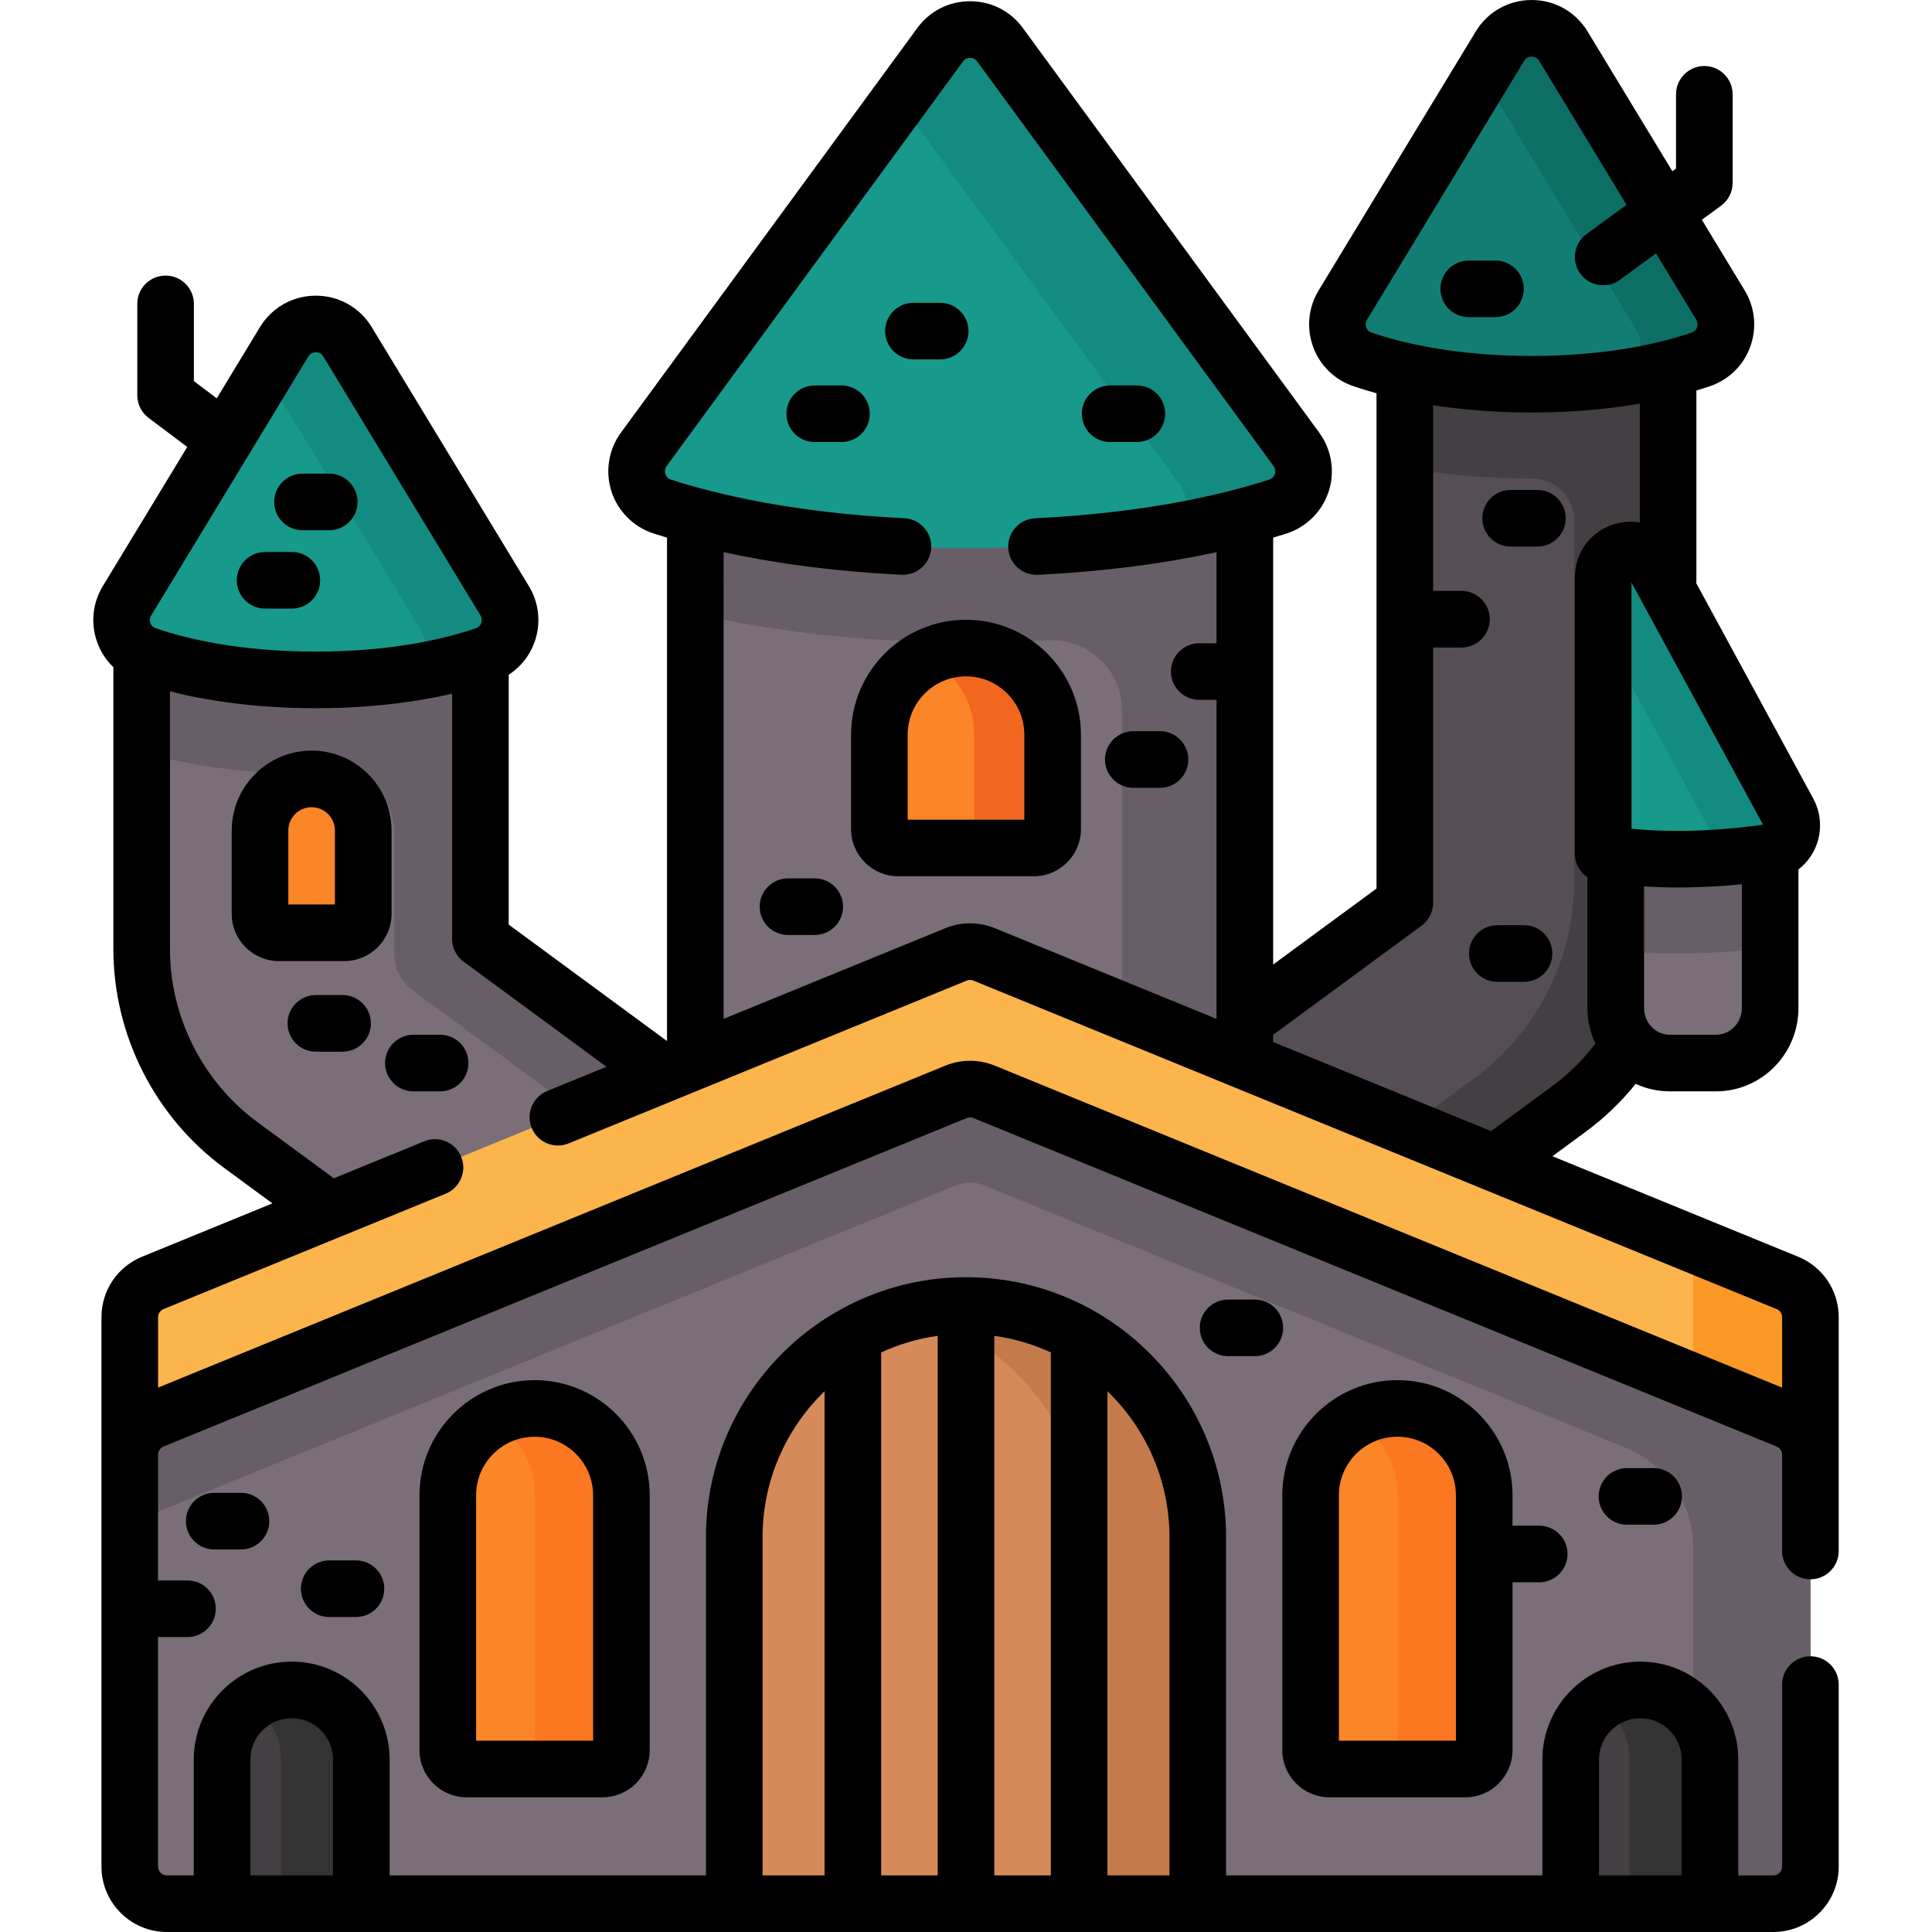 <?xml version="1.0" encoding="iso-8859-1"?>
<!-- Generator: Adobe Illustrator 24.0.2, SVG Export Plug-In . SVG Version: 6.00 Build 0)  -->
<svg version="1.1" id="Capa_1" xmlns="http://www.w3.org/2000/svg" xmlns:xlink="http://www.w3.org/1999/xlink" x="0px" y="0px"
	 viewBox="0 0 511.998 511.998" style="enable-background:new 0 0 511.998 511.998;" xml:space="preserve">
<g>
	<g>
		<g>
			<g>
				<g>
					<path style="fill:#554E55;" d="M442.07,94.08v147.809c0,20.45-9.84,39.89-26.31,52.01l-70.54,51.89l-41.35-56.21l68.42-50.32
						V94.08H442.07z"/>
				</g>
				<path style="fill:#433F43;" d="M372.291,94.08v29.79c9.22,1.71,20.45,2.95,33.61,2.95c0.039,0,0.079,0,0.118,0
					c6.138-0.004,11.132,4.928,11.132,11.066v95.783c0,20.45-9.83,39.89-26.3,52l-58.31,42.89l12.68,17.23l70.54-51.89
					c16.47-12.12,26.31-31.56,26.31-52.01V94.08H372.291z"/>
				<g>
					<path style="fill:#7A6E79;" d="M469.1,213.399v53.75c0,8.04-6.4,14.57-14.3,14.57h-12.3c-7.9,0-14.31-6.53-14.31-14.57v-53.75
						H469.1z"/>
					<path style="fill:#685E67;" d="M469.1,213.399v37.69c-8.24,1.06-16.45,1.6-24.44,1.6c-5.66,0-11.17-0.28-16.47-0.83v-38.46
						H469.1z"/>
					<g>
						<path style="fill:#17998C;" d="M438.271,149.55l35.655,65.638c2.426,4.465-0.283,10.025-5.244,10.738
							c-10.281,1.478-27.052,2.937-43.823,0.309v-73.16C424.859,145.553,434.695,142.967,438.271,149.55z"/>
						<path style="fill:#138B80;" d="M468.68,225.929c-4.83,0.69-11.09,1.38-18.12,1.64c2.54-2.12,3.47-5.92,1.72-9.16l-27.42-50.47
							v-14.86c0-7.53,9.83-10.11,13.41-3.53l35.66,65.64C476.35,219.649,473.64,225.209,468.68,225.929z"/>
					</g>
				</g>
				<path style="fill:#127E73;" d="M455.945,80.851L414.307,12.23c-3.826-6.306-12.977-6.306-16.803,0l-41.638,68.621
					c-3.248,5.353-0.743,12.369,5.186,14.385c9.138,3.108,24.019,6.586,44.854,6.586c20.835,0,35.716-3.478,44.854-6.586
					C456.688,93.22,459.193,86.204,455.945,80.851z"/>
				<path style="fill:#0C6E65;" d="M450.76,95.24c-4.95,1.68-11.58,3.47-19.92,4.75c3.96-2.9,5.27-8.54,2.55-13.02l-40.62-66.95
					l4.73-7.79c3.83-6.31,12.98-6.31,16.81,0l41.63,68.62C459.19,86.2,456.69,93.22,450.76,95.24z"/>
			</g>
			<g>
				<g>
					<path style="fill:#7A6E79;" d="M195.731,299.149l-61.34,56.21l-70.55-51.9c-16.47-12.11-26.3-31.55-26.3-52v-79.02h89.769
						v76.38L195.731,299.149z"/>
				</g>
				<path style="fill:#685E67;" d="M127.312,248.819v-76.38H37.542v26.91c10.81,2.99,26.27,5.83,46.16,5.83
					c1.797,0,3.557-0.023,5.28-0.068c8.487-0.22,15.46,6.658,15.46,15.148v32.434c0,3.852,1.832,7.474,4.935,9.757l70.124,51.579
					l16.23-14.88L127.312,248.819z"/>
				<path style="fill:#17998C;" d="M33.661,159.209L75.3,90.588c3.826-6.306,12.977-6.306,16.803,0l41.638,68.621
					c3.248,5.353,0.743,12.369-5.186,14.385c-9.138,3.108-24.019,6.586-44.854,6.586s-35.716-3.478-44.854-6.586
					C32.919,171.578,30.413,164.563,33.661,159.209z"/>
				<path style="fill:#138B80;" d="M128.552,173.599c-4.48,1.52-10.33,3.13-17.6,4.37c2.33-3.08,2.75-7.45,0.57-11.05l-41.27-68.01
					l5.05-8.32c3.82-6.31,12.97-6.31,16.8,0l41.64,68.62C136.992,164.56,134.482,171.58,128.552,173.599z"/>
			</g>
		</g>
		<g>
			<path style="fill:#7A6E79;" d="M329.901,136.01v141.989c0,5.43-4.4,9.83-9.83,9.83H194.091c-5.43,0-9.83-4.4-9.83-9.83V136.01
				c0-5.43,4.4-9.83,9.83-9.83h125.979C325.501,126.18,329.901,130.58,329.901,136.01z"/>
			<path style="fill:#685E67;" d="M320.071,126.18H194.091c-5.429,0-9.83,4.401-9.83,9.83v26.57c17.48,4.11,41.65,7.68,72.82,7.68
				c7.274,0,14.163-0.196,20.674-0.547c10.669-0.576,19.615,7.956,19.615,18.64v89.647c0,5.43-4.4,9.83-9.83,9.83h32.53
				c5.429,0,9.83-4.401,9.83-9.83V136.01C329.901,130.581,325.5,126.18,320.071,126.18z"/>
			<path style="fill:#FCB44D;" d="M469.947,504.498H44.216c-5.427,0-9.827-4.4-9.827-9.827V349.072c0-3.991,2.413-7.585,6.107-9.096
				l212.862-87.052c2.384-0.975,5.056-0.975,7.44,0l212.868,87.052c3.694,1.511,6.107,5.105,6.107,9.096V494.67
				C479.774,500.098,475.374,504.498,469.947,504.498z"/>
			<path style="fill:#FB9927;" d="M479.77,349.069v145.599c0,5.43-4.4,9.83-9.82,9.83h-31.07c5.43,0,9.83-4.4,9.83-9.83V335.589
				c0-2.7-1.11-5.22-2.98-7.04l27.94,11.43C477.36,341.489,479.77,345.079,479.77,349.069z"/>
			<path style="fill:#7A6E79;" d="M469.947,504.498H44.216c-5.427,0-9.827-4.4-9.827-9.827V385.5c0-3.991,2.413-7.585,6.107-9.096
				l212.862-87.052c2.384-0.975,5.056-0.975,7.44,0l212.868,87.052c3.694,1.511,6.107,5.105,6.107,9.096v109.17
				C479.774,500.098,475.374,504.498,469.947,504.498z"/>
			<path style="fill:#685E67;" d="M473.67,376.408l-212.869-87.06c-2.39-0.97-5.06-0.97-7.44,0l-212.869,87.06
				c-3.69,1.51-6.1,5.1-6.1,9.09v24.77c0-3.99,2.41-7.58,6.1-9.09l212.869-87.059c2.38-0.97,5.05-0.97,7.44,0l170.173,69.597
				c10.728,4.387,17.737,14.826,17.737,26.416v84.535c0,5.43-4.4,9.83-9.83,9.83h31.07c5.42,0,9.82-4.4,9.82-9.83V385.498
				C479.77,381.508,477.36,377.918,473.67,376.408z"/>
			<path style="fill:#D68A5A;" d="M317.418,504.498H194.584v-97.109c0-33.919,27.497-61.417,61.417-61.417h0
				c33.92,0,61.417,27.497,61.417,61.417V504.498z"/>
			<path style="fill:#C47A4A;" d="M317.421,407.388v97.109h-29.99v-97.109c0-16.96-6.87-32.31-17.99-43.43
				c-7.73-7.73-17.5-13.4-28.43-16.15c4.8-1.2,9.82-1.84,14.99-1.84c16.96,0,32.32,6.87,43.43,17.99
				C310.541,375.078,317.421,390.428,317.421,407.388z"/>
			<path style="fill:#17998C;" d="M343.56,119.082L265.009,11.848c-3.926-5.36-11.929-5.36-15.856,0l-78.551,107.234
				c-3.958,5.403-1.478,13.095,4.894,15.156c14.412,4.661,41.429,11.019,81.584,11.019s67.172-6.358,81.584-11.019
				C345.038,132.177,347.517,124.485,343.56,119.082z"/>
			<path style="fill:#138B80;" d="M338.671,134.24c-6.39,2.06-15.24,4.46-26.62,6.49c2.94-3.31,3.45-8.42,0.58-12.33L238.201,26.79
				l10.95-14.94c3.93-5.36,11.93-5.36,15.86,0l78.55,107.23C347.521,124.49,345.041,132.18,338.671,134.24z"/>
		</g>
	</g>
	<path style="fill:#FB8627;" d="M91.26,247.192H73.906c-2.761,0-5-2.239-5-5v-22.098c0-7.554,6.123-13.677,13.677-13.677h0
		c7.554,0,13.677,6.123,13.677,13.677v22.098C96.26,244.954,94.022,247.192,91.26,247.192z"/>
	<g>
		<g>
			<path style="fill:#FB8627;" d="M273.959,224.72h-35.916c-2.761,0-5-2.239-5-5v-25.019c0-12.679,10.279-22.958,22.958-22.958h0
				c12.679,0,22.958,10.279,22.958,22.958v25.019C278.959,222.481,276.721,224.72,273.959,224.72z"/>
			<path style="fill:#F2671F;" d="M278.961,194.699v25.02c0,2.76-2.24,5-5,5h-20.78c2.76,0,5-2.24,5-5v-25.02
				c0-6.34-2.57-12.08-6.72-16.24c-1.71-1.7-3.68-3.14-5.85-4.24c3.12-1.59,6.65-2.48,10.39-2.48c6.34,0,12.08,2.57,16.24,6.72
				C276.391,182.619,278.961,188.359,278.961,194.699z"/>
		</g>
	</g>
	<g>
		<g>
			<g>
				<path style="fill:#FB8627;" d="M123.671,468.803h36.005c2.761,0,5-2.239,5-5v-67.551c0-12.704-10.299-23.002-23.002-23.002h0
					c-12.704,0-23.002,10.299-23.002,23.002v67.551C118.671,466.564,120.909,468.803,123.671,468.803z"/>
				<path style="fill:#FB7722;" d="M164.672,396.248v67.55c0,2.77-2.23,5-5,5h-22.91c2.76,0,5-2.23,5-5v-67.55
					c0-8.52-4.64-15.97-11.54-19.94c3.37-1.95,7.28-3.06,11.45-3.06C154.382,373.248,164.672,383.548,164.672,396.248z"/>
			</g>
			<g>
				<path style="fill:#433F43;" d="M58.851,504.498h36.904v-38.199c0-10.191-8.261-18.452-18.452-18.452h0
					c-10.191,0-18.452,8.261-18.452,18.452V504.498z"/>
				<path style="fill:#353435;" d="M95.752,466.298v38.2h-21.31v-38.2c0-6.22-3.08-11.72-7.79-15.06c3-2.13,6.68-3.39,10.65-3.39
					C87.492,447.848,95.752,456.108,95.752,466.298z"/>
			</g>
		</g>
		<g>
			<g>
				<path style="fill:#FB8627;" d="M388.331,468.803h-36.005c-2.761,0-5-2.239-5-5v-67.551c0-12.704,10.299-23.002,23.002-23.002h0
					c12.704,0,23.002,10.299,23.002,23.002v67.551C393.331,466.564,391.093,468.803,388.331,468.803z"/>
				<path style="fill:#FB7722;" d="M393.33,396.248v67.55c0,2.77-2.24,5-5,5h-22.92c2.76,0,5-2.23,5-5v-67.55
					c0-6.35-2.57-12.1-6.74-16.26c-1.43-1.43-3.04-2.67-4.8-3.68c3.37-1.95,7.29-3.06,11.46-3.06c6.35,0,12.1,2.57,16.26,6.74
					C390.76,384.148,393.33,389.898,393.33,396.248z"/>
			</g>
			<g>
				<path style="fill:#433F43;" d="M453.152,504.498h-36.904v-38.199c0-10.191,8.261-18.452,18.452-18.452h0
					c10.191,0,18.452,8.261,18.452,18.452V504.498z"/>
				<path style="fill:#353435;" d="M453.15,466.298v38.2h-21.31v-38.2c0-5.1-2.06-9.71-5.4-13.05c-0.74-0.73-1.54-1.41-2.39-2.01
					c3-2.13,6.68-3.39,10.65-3.39c5.1,0,9.71,2.07,13.05,5.4C451.08,456.588,453.15,461.198,453.15,466.298z"/>
			</g>
		</g>
	</g>
	<g>
		<path d="M476.505,333.034l-65.097-26.622l8.798-6.473c4.96-3.65,9.402-7.918,13.271-12.71c2.752,1.272,5.806,1.986,9.024,1.986
			h12.295c12.023,0,21.806-9.9,21.806-22.069v-36.735c1.706-1.326,3.139-3.016,4.139-5.008c2.187-4.356,2.103-9.513-0.224-13.796
			l-30.995-57.059c0.026-0.253,0.039-0.51,0.039-0.771V103.49c1.293-0.388,2.502-0.775,3.614-1.153
			c4.973-1.692,8.856-5.499,10.654-10.444c1.807-4.97,1.271-10.413-1.472-14.933l-11.354-18.711l5.092-3.73
			c1.928-1.413,3.068-3.66,3.068-6.05V24.995c0-4.142-3.358-7.5-7.5-7.5s-7.5,3.358-7.5,7.5v19.67l-0.971,0.711L420.718,8.338
			C417.55,3.117,412.012,0,405.904,0c-6.107,0-11.645,3.118-14.813,8.339L349.453,76.96c-2.743,4.521-3.279,9.963-1.472,14.933
			c1.798,4.945,5.682,8.752,10.655,10.443c1.81,0.615,3.866,1.253,6.155,1.883v131.245l-27.393,20.149V142.48
			c1.252-0.374,2.46-0.745,3.575-1.106c5.274-1.706,9.441-5.873,11.146-11.147c1.708-5.278,0.769-11.102-2.51-15.577L271.06,7.416
			c-3.3-4.504-8.395-7.088-13.979-7.088c-5.583,0-10.679,2.583-13.978,7.088l-78.55,107.234c-3.279,4.476-4.217,10.3-2.51,15.578
			c1.706,5.273,5.873,9.44,11.146,11.146c1.115,0.361,2.324,0.732,3.575,1.106v133.401l-41.953-30.856v-66.209
			c3.108-2.016,5.513-4.985,6.814-8.564c1.807-4.97,1.271-10.413-1.472-14.933L98.515,86.697c-3.168-5.221-8.707-8.338-14.814-8.338
			c-6.107,0-11.645,3.118-14.813,8.339l-11.445,18.861l-6.062-4.556V80.529c0-4.142-3.358-7.5-7.5-7.5s-7.5,3.358-7.5,7.5v24.219
			c0,2.358,1.109,4.579,2.994,5.996l10.248,7.702l-22.374,36.873c-2.743,4.52-3.279,9.963-1.472,14.933
			c0.919,2.528,2.389,4.751,4.264,6.554v74.654c0,22.828,10.975,44.526,29.356,58.042l12.794,9.41l-34.534,14.123
			c-6.541,2.675-10.768,8.971-10.768,16.038V494.67c0,9.554,7.773,17.327,17.328,17.327h425.73c9.554,0,17.327-7.773,17.327-17.327
			v-48.242c0-4.142-3.358-7.5-7.5-7.5s-7.5,3.358-7.5,7.5v48.242c0,1.283-1.044,2.327-2.327,2.327h-9.295v-30.699
			c0-14.31-11.642-25.952-25.952-25.952c-14.31,0-25.952,11.642-25.952,25.952v30.699h-83.83v-89.609
			c0-38-30.916-68.917-68.917-68.917s-68.917,30.916-68.917,68.917v89.609h-83.83v-30.699c0-14.31-11.642-25.952-25.952-25.952
			c-14.31,0-25.952,11.642-25.952,25.952v30.699h-7.134c-1.284,0-2.328-1.044-2.328-2.327v-60.877
			c0.234,0.022,0.471,0.036,0.71,0.036h7.087c4.142,0,7.5-3.358,7.5-7.5s-3.358-7.5-7.5-7.5h-7.087c-0.24,0-0.476,0.014-0.71,0.036
			V385.5c0-0.949,0.568-1.795,1.446-2.154l212.862-87.052c0.569-0.233,1.194-0.232,1.762,0l212.868,87.052
			c0.878,0.359,1.446,1.205,1.446,2.154v25.533c0,4.142,3.358,7.5,7.5,7.5s7.5-3.358,7.5-7.5v-61.961
			C487.274,342.004,483.047,335.708,476.505,333.034z M263.498,354.005c5.276,0.738,10.307,2.242,14.982,4.396v138.597h-14.982
			V354.005z M248.498,496.998h-14.982V358.404c4.675-2.155,9.706-3.66,14.982-4.398V496.998z M423.748,466.299
			c0-6.039,4.913-10.952,10.952-10.952c6.039,0,10.952,4.913,10.952,10.952v30.699h-21.904V466.299z M309.918,407.389v89.609H293.48
			V368.682C303.606,378.49,309.918,392.212,309.918,407.389z M202.084,407.389c0-15.173,6.31-28.893,16.432-38.7v128.309h-16.432
			V407.389z M66.351,466.299c0-6.039,4.913-10.952,10.952-10.952c6.039,0,10.952,4.913,10.952,10.952v30.699H66.351V466.299z
			 M454.796,274.216h-12.295c-3.753,0-6.806-3.171-6.806-7.069V234.92c3.052,0.185,6.059,0.272,8.984,0.272
			c6.088,0,11.824-0.353,16.923-0.856v32.811C461.602,271.045,458.548,274.216,454.796,274.216z M432.359,219.624v-65.245
			l34.863,64.18C458.267,219.825,445.546,220.897,432.359,219.624z M362.078,86.767c-0.144-0.396-0.31-1.187,0.199-2.026
			l41.639-68.621c0.591-0.974,1.5-1.12,1.989-1.12c0.489,0,1.398,0.146,1.99,1.12l23.151,38.154l-10.619,7.78
			c-3.342,2.448-4.066,7.141-1.618,10.482c1.469,2.006,3.747,3.068,6.056,3.068c1.538,0,3.091-0.472,4.426-1.45l9.566-7.008
			l10.676,17.594c0,0,0,0,0,0c0.509,0.839,0.343,1.629,0.199,2.025c-0.17,0.467-0.549,1.083-1.388,1.369
			c-8.299,2.822-22.399,6.186-42.44,6.186c-20.041,0-34.14-3.364-42.439-6.186C362.626,87.85,362.248,87.234,362.078,86.767z
			 M376.735,245.3c1.921-1.413,3.056-3.656,3.056-6.042v-67.686c0.142,0.008,0.283,0.021,0.427,0.021h7.087
			c4.142,0,7.5-3.358,7.5-7.5s-3.358-7.5-7.5-7.5h-7.087c-0.144,0-0.285,0.013-0.427,0.021v-49.224
			c7.412,1.148,16.112,1.93,26.114,1.93c11.166,0,20.721-0.972,28.656-2.343v31.502c-1.974-0.339-4.051-0.27-6.125,0.258
			c-6.626,1.684-11.078,7.445-11.078,14.337v73.16c0,2.574,1.308,4.878,3.335,6.234v34.677c0,3.371,0.753,6.567,2.095,9.427
			c-3.28,4.3-7.131,8.089-11.472,11.284l-16.177,11.901l-57.741-23.613v-1.911L376.735,245.3z M238.919,152.316
			c4.125,0.198,7.657-2.983,7.861-7.12s-2.983-7.657-7.12-7.861c-29.482-1.458-49.91-6.369-61.854-10.233
			c-0.98-0.317-1.354-1.07-1.491-1.49c-0.137-0.424-0.275-1.259,0.339-2.097l78.55-107.234c0.607-0.828,1.437-0.952,1.877-0.952
			c0.441,0,1.271,0.124,1.878,0.952l78.551,107.235c0.614,0.838,0.476,1.673,0.338,2.096c-0.136,0.421-0.511,1.174-1.491,1.491
			c-11.976,3.874-32.46,8.794-62.04,10.24c-4.137,0.203-7.327,3.72-7.125,7.857c0.196,4.013,3.511,7.134,7.485,7.134
			c0.123,0,0.248-0.003,0.372-0.009c19.357-0.946,35.107-3.333,47.348-5.999v24.143h-4.587c-4.142,0-7.5,3.358-7.5,7.5
			s3.358,7.5,7.5,7.5h4.587v84.543l-58.761-24.03c-4.229-1.729-8.888-1.729-13.118,0l-58.755,24.029V146.326
			C203.964,148.984,219.65,151.364,238.919,152.316z M40.073,163.1l41.639-68.621c0.591-0.974,1.5-1.12,1.989-1.12
			c0.489,0,1.398,0.146,1.99,1.12l41.638,68.621c0.509,0.839,0.344,1.629,0.2,2.025c-0.17,0.467-0.549,1.083-1.388,1.369
			c-8.299,2.822-22.399,6.186-42.44,6.186c-20.041,0-34.141-3.364-42.439-6.186c-0.84-0.286-1.219-0.902-1.389-1.369
			C39.73,164.729,39.564,163.939,40.073,163.1z M263.637,282.41c-4.229-1.729-8.888-1.729-13.118,0L41.889,367.732v-18.66
			c0-0.949,0.568-1.795,1.446-2.154l74.776-30.58c3.834-1.568,5.671-5.947,4.103-9.781c-1.567-3.833-5.945-5.67-9.781-4.103
			l-23.973,9.804l-20.176-14.841c-14.554-10.701-23.243-27.881-23.243-45.958v-68.236c9.405,2.374,22.306,4.457,38.66,4.457
			c14.924,0,26.969-1.735,36.11-3.842v64.981c0,2.385,1.135,4.628,3.056,6.042l37.857,27.844l-15.712,6.426
			c-3.834,1.568-5.671,5.947-4.103,9.781c1.568,3.834,5.946,5.671,9.781,4.103l105.507-43.148c0.569-0.233,1.194-0.232,1.762,0
			l212.868,87.052c0.878,0.359,1.446,1.205,1.446,2.154v18.66L263.637,282.41z"/>
		<path d="M103.76,220.094c0-11.677-9.5-21.177-21.177-21.177c-11.677,0-21.177,9.5-21.177,21.177v22.098
			c0,6.893,5.607,12.5,12.5,12.5H91.26c6.893,0,12.5-5.607,12.5-12.5V220.094z M88.76,239.692H76.406v-19.598
			c0-3.406,2.771-6.177,6.177-6.177c3.406,0,6.177,2.771,6.177,6.177V239.692z"/>
		<path d="M238.043,232.22h35.916c6.893,0,12.5-5.607,12.5-12.5v-25.019c0-16.794-13.664-30.458-30.458-30.458
			s-30.458,13.664-30.458,30.458v25.019C225.543,226.612,231.151,232.22,238.043,232.22z M240.543,194.701
			c0-8.523,6.935-15.458,15.458-15.458c8.523,0,15.458,6.935,15.458,15.458v22.519h-30.916V194.701z"/>
		<path d="M223.001,102.145h-7.087c-4.142,0-7.5,3.358-7.5,7.5s3.358,7.5,7.5,7.5h7.087c4.142,0,7.5-3.358,7.5-7.5
			S227.143,102.145,223.001,102.145z"/>
		<path d="M208.826,247.775h7.087c4.142,0,7.5-3.358,7.5-7.5s-3.358-7.5-7.5-7.5h-7.087c-4.142,0-7.5,3.358-7.5,7.5
			S204.684,247.775,208.826,247.775z"/>
		<path d="M300.329,208.776h7.087c4.142,0,7.5-3.358,7.5-7.5s-3.358-7.5-7.5-7.5h-7.087c-4.142,0-7.5,3.358-7.5,7.5
			S296.187,208.776,300.329,208.776z"/>
		<path d="M116.637,274.219h-7.087c-4.142,0-7.5,3.358-7.5,7.5s3.358,7.5,7.5,7.5h7.087c4.142,0,7.5-3.358,7.5-7.5
			S120.779,274.219,116.637,274.219z"/>
		<path d="M90.789,263.701h-7.087c-4.142,0-7.5,3.358-7.5,7.5s3.358,7.5,7.5,7.5h7.087c4.142,0,7.5-3.358,7.5-7.5
			S94.931,263.701,90.789,263.701z"/>
		<path d="M396.798,260.189h7.087c4.142,0,7.5-3.358,7.5-7.5s-3.358-7.5-7.5-7.5h-7.087c-4.142,0-7.5,3.358-7.5,7.5
			S392.656,260.189,396.798,260.189z"/>
		<path d="M400.341,144.85h7.087c4.142,0,7.5-3.358,7.5-7.5s-3.358-7.5-7.5-7.5h-7.087c-4.142,0-7.5,3.358-7.5,7.5
			S396.199,144.85,400.341,144.85z"/>
		<path d="M256.655,87.739c0-4.142-3.358-7.5-7.5-7.5h-7.087c-4.142,0-7.5,3.358-7.5,7.5s3.358,7.5,7.5,7.5h7.087
			C253.297,95.239,256.655,91.881,256.655,87.739z"/>
		<path d="M70.252,161.279h7.087c4.142,0,7.5-3.358,7.5-7.5s-3.358-7.5-7.5-7.5h-7.087c-4.142,0-7.5,3.358-7.5,7.5
			S66.11,161.279,70.252,161.279z"/>
		<path d="M80.158,140.52h7.087c4.142,0,7.5-3.358,7.5-7.5s-3.358-7.5-7.5-7.5h-7.087c-4.142,0-7.5,3.358-7.5,7.5
			S76.016,140.52,80.158,140.52z"/>
		<path d="M294.194,117.145h7.087c4.142,0,7.5-3.358,7.5-7.5s-3.358-7.5-7.5-7.5h-7.087c-4.142,0-7.5,3.358-7.5,7.5
			S290.052,117.145,294.194,117.145z"/>
		<path d="M396.314,69.043h-7.087c-4.142,0-7.5,3.358-7.5,7.5s3.358,7.5,7.5,7.5h7.087c4.142,0,7.5-3.358,7.5-7.5
			S400.456,69.043,396.314,69.043z"/>
		<path d="M111.171,396.251v67.551c0,6.893,5.607,12.5,12.5,12.5h36.005c6.893,0,12.5-5.607,12.5-12.5v-67.551
			c0-16.819-13.683-30.502-30.502-30.502S111.171,379.432,111.171,396.251z M157.176,396.251v65.051h-31.005v-65.051
			c0-8.548,6.955-15.502,15.502-15.502S157.176,387.704,157.176,396.251z"/>
		<path d="M352.326,476.303h36.005c6.893,0,12.5-5.607,12.5-12.5v-44.485h7.074c4.142,0,7.5-3.358,7.5-7.5s-3.358-7.5-7.5-7.5
			h-7.074v-8.066c0-16.819-13.683-30.502-30.502-30.502s-30.502,13.683-30.502,30.502v67.551
			C339.826,470.695,345.434,476.303,352.326,476.303z M354.826,396.251c0-8.548,6.955-15.502,15.502-15.502
			s15.502,6.955,15.502,15.502v65.051h-31.005V396.251z"/>
		<path d="M431.156,389.059c-4.142,0-7.5,3.358-7.5,7.5s3.358,7.5,7.5,7.5h7.087c4.142,0,7.5-3.358,7.5-7.5s-3.358-7.5-7.5-7.5
			H431.156z"/>
		<path d="M332.541,344.398h-7.087c-4.142,0-7.5,3.358-7.5,7.5s3.358,7.5,7.5,7.5h7.087c4.142,0,7.5-3.358,7.5-7.5
			S336.683,344.398,332.541,344.398z"/>
		<path d="M56.774,395.62c-4.142,0-7.5,3.358-7.5,7.5s3.358,7.5,7.5,7.5h7.087c4.142,0,7.5-3.358,7.5-7.5s-3.358-7.5-7.5-7.5H56.774
			z"/>
		<path d="M87.245,413.523c-4.142,0-7.5,3.358-7.5,7.5s3.358,7.5,7.5,7.5h7.087c4.142,0,7.5-3.358,7.5-7.5s-3.358-7.5-7.5-7.5
			H87.245z"/>
	</g>
</g>
<g>
</g>
<g>
</g>
<g>
</g>
<g>
</g>
<g>
</g>
<g>
</g>
<g>
</g>
<g>
</g>
<g>
</g>
<g>
</g>
<g>
</g>
<g>
</g>
<g>
</g>
<g>
</g>
<g>
</g>
</svg>
